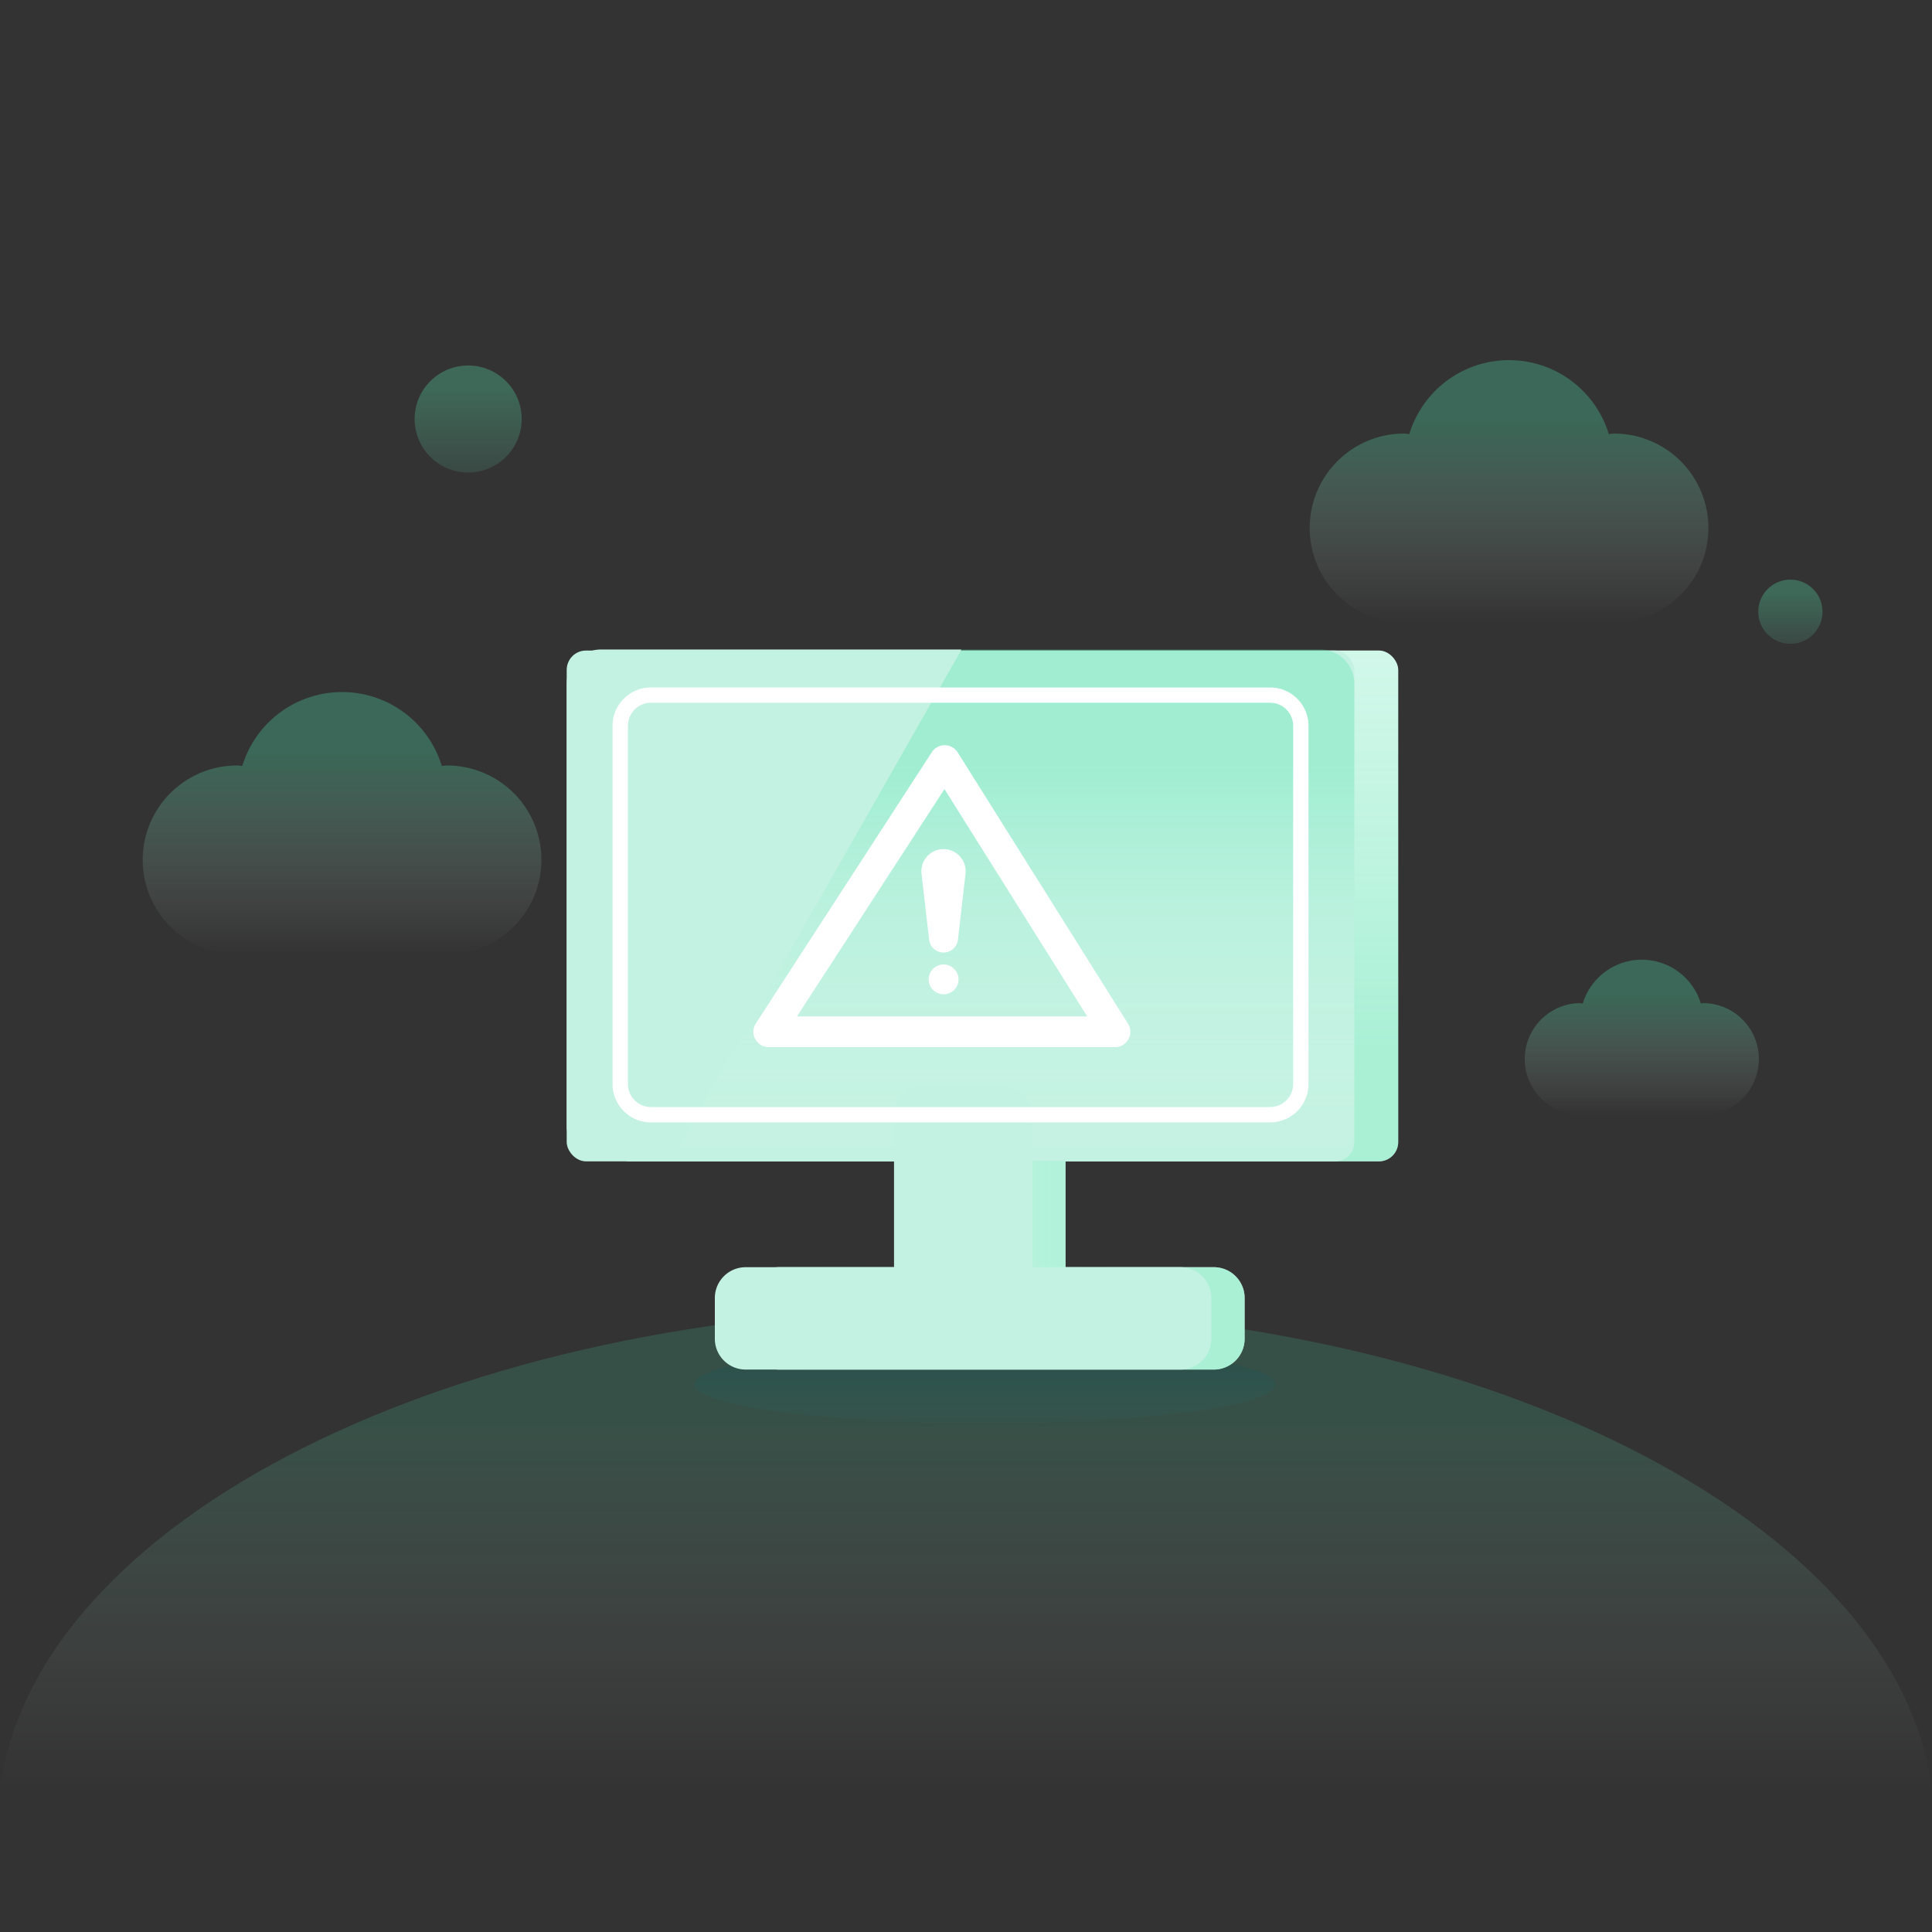 <svg viewBox="0 0 1200 1200" xmlns:xlink="http://www.w3.org/1999/xlink" xmlns="http://www.w3.org/2000/svg"><rect x="0" y="0" width="1200" height="1200" fill="#333333" stroke="none"/><defs><style>.cls-1{opacity:0.17;fill:url(#未命名的渐变_33);}.cls-13,.cls-2,.cls-3,.cls-4,.cls-5,.cls-6{opacity:0.3;}.cls-2{fill:url(#未命名的渐变_33-2);}.cls-3{fill:url(#未命名的渐变_33-3);}.cls-4{fill:url(#未命名的渐变_33-4);}.cls-5{fill:url(#未命名的渐变_162);}.cls-6{fill:url(#未命名的渐变_162-2);}.cls-7{fill:none;}.cls-8{fill:url(#未命名的渐变_69);}.cls-9{fill:#fff;}.cls-10,.cls-11{opacity:0.5;}.cls-10{fill:url(#未命名的渐变_156);}.cls-11{fill:url(#未命名的渐变_156-2);}.cls-12{fill:#c4f2e2;}.cls-13{fill:url(#未命名的渐变_33-5);}</style><linearGradient gradientUnits="userSpaceOnUse" y2="812.2" x2="600" y1="1111.45" x1="600" id="未命名的渐变_33"><stop stop-opacity="0" stop-color="#fff" offset="0"></stop><stop stop-color="#4be2ac" offset="0.77"></stop></linearGradient><linearGradient xlink:href="#未命名的渐变_33" y2="223.68" x2="937.3" y1="386.6" x1="937.3" id="未命名的渐变_33-2"></linearGradient><linearGradient xlink:href="#未命名的渐变_33" y2="429.83" x2="212.46" y1="592.75" x1="212.46" id="未命名的渐变_33-3"></linearGradient><linearGradient xlink:href="#未命名的渐变_33" y2="596.08" x2="1019.76" y1="692.5" x1="1019.76" id="未命名的渐变_33-4"></linearGradient><linearGradient gradientUnits="userSpaceOnUse" y2="360" x2="1112.04" y1="399.9" x1="1112.04" id="未命名的渐变_162"><stop stop-opacity="0.4" stop-color="#6de7bb" offset="0"></stop><stop stop-color="#55e2ac" offset="0.77"></stop></linearGradient><linearGradient xlink:href="#未命名的渐变_162" y2="227.01" x2="290.78" y1="293.5" x1="290.78" id="未命名的渐变_162-2"></linearGradient><linearGradient gradientUnits="userSpaceOnUse" y2="835.67" x2="611.77" y1="884.03" x1="611.77" id="未命名的渐变_69"><stop stop-opacity="0.02" stop-color="#009eaa" offset="0"></stop><stop stop-opacity="0.2" stop-color="#004c55" offset="0.77"></stop></linearGradient><linearGradient gradientUnits="userSpaceOnUse" y2="762.45" x2="773.08" y1="762.45" x1="464.76" id="未命名的渐变_156"><stop stop-opacity="0.62" stop-color="#6de7bb" offset="0"></stop><stop stop-color="#55e2ac" offset="0.77"></stop></linearGradient><linearGradient xlink:href="#未命名的渐变_156" y2="721.33" x2="623.84" y1="404.06" x1="623.84" id="未命名的渐变_156-2"></linearGradient><linearGradient xlink:href="#未命名的渐变_33" y2="403.41" x2="628.88" y1="720.69" x1="628.88" id="未命名的渐变_33-5"></linearGradient></defs><g id="图层_1"><path d="M1200,1111.45C1178.64,944.27,918.2,812.2,600,812.2S21.36,944.27,0,1111.45Z" class="cls-1"></path><path d="M1002.47,386.6a58.65,58.65,0,0,0,0-117.3c-1.1,0-2.13.26-3.22.32a64.75,64.75,0,0,0-123.91,0c-1.08-.06-2.11-.32-3.21-.32a58.65,58.65,0,1,0,0,117.3Z" class="cls-2"></path><path d="M277.63,592.75a58.65,58.65,0,0,0,0-117.3c-1.1,0-2.13.26-3.22.32a64.75,64.75,0,0,0-123.91,0c-1.08-.06-2.11-.32-3.21-.32a58.65,58.65,0,1,0,0,117.3Z" class="cls-3"></path><path d="M1058.33,692.5a34.72,34.72,0,0,0,0-69.43c-.65,0-1.26.16-1.91.2a38.32,38.32,0,0,0-73.33,0c-.64,0-1.25-.2-1.9-.2a34.72,34.72,0,0,0,0,69.43Z" class="cls-4"></path><circle r="19.95" cy="379.95" cx="1112.04" class="cls-5"></circle><circle r="33.25" cy="260.25" cx="290.78" class="cls-6"></circle><path d="M759.82,886V856.75a27.21,27.21,0,0,0-.32-4v37.12A27.21,27.21,0,0,0,759.82,886Z" class="cls-7"></path><path d="M822,307.32v-42.1a39.47,39.47,0,0,0-.46-5.69V313A39.47,39.47,0,0,0,822,307.32Z" class="cls-7"></path><ellipse ry="24.18" rx="180.39" cy="859.85" cx="611.77" class="cls-8"></ellipse><rect rx="12" height="317.28" width="489.21" y="404.06" x="379.23" class="cls-9"></rect><path d="M754,787.08H661.83V693.31a19.12,19.12,0,0,0-19.07-19.07H595.08A19.12,19.12,0,0,0,576,693.31v93.77H483.83a19.13,19.13,0,0,0-19.07,19.08v25.42a19.13,19.13,0,0,0,19.07,19.08H754a19.13,19.13,0,0,0,19.07-19.08V806.16A19.13,19.13,0,0,0,754,787.08Z" class="cls-9"></path><path d="M754,787.08H661.83V693.31a19.12,19.12,0,0,0-19.07-19.07H595.08A19.12,19.12,0,0,0,576,693.31v93.77H483.83a19.13,19.13,0,0,0-19.07,19.08v25.42a19.13,19.13,0,0,0,19.07,19.08H754a19.13,19.13,0,0,0,19.07-19.08V806.16A19.13,19.13,0,0,0,754,787.08Z" class="cls-10"></path><rect rx="12" height="317.28" width="489.21" y="404.06" x="379.23" class="cls-11"></rect><rect rx="12" height="317.28" width="489.21" y="404.06" x="351.99" class="cls-12"></rect><path d="M819.93,403.41H597.14L416.56,720.69H819.93a21.34,21.34,0,0,0,21.27-21.27V424.68A21.34,21.34,0,0,0,819.93,403.41Z" class="cls-13"></path><path d="M373.26,403.41A21.33,21.33,0,0,0,352,424.68V699.42a21.33,21.33,0,0,0,21.27,21.27h43.3L597.14,403.41Z" class="cls-12"></path><path d="M733.3,787.08H641.12V693.31a19.12,19.12,0,0,0-19.07-19.07H574.37a19.12,19.12,0,0,0-19.07,19.07v93.77H463.12A19.14,19.14,0,0,0,444,806.16v25.42a19.14,19.14,0,0,0,19.08,19.08H733.3a19.13,19.13,0,0,0,19.07-19.08V806.16A19.13,19.13,0,0,0,733.3,787.08Z" class="cls-12"></path><path d="M788.9,697.14H404.29a23.86,23.86,0,0,1-23.84-23.84V450.8A23.86,23.86,0,0,1,404.29,427H788.9a23.87,23.87,0,0,1,23.84,23.84V673.3A23.87,23.87,0,0,1,788.9,697.14ZM404.29,436.49A14.33,14.33,0,0,0,390,450.8V673.3a14.32,14.32,0,0,0,14.31,14.3H788.9a14.31,14.31,0,0,0,14.3-14.3V450.8a14.32,14.32,0,0,0-14.3-14.31Z" class="cls-9"></path><path d="M692.53,650.4H477.47a9.53,9.53,0,0,1-8-14.72L578.76,467.21a9.53,9.53,0,0,1,16.08.12L700.61,635.8a9.53,9.53,0,0,1-8.08,14.6ZM495,631.33H675.29L586.63,490.12Z" class="cls-9"></path><path d="M586.09,591.64h0a9,9,0,0,1-9-8l-4.72-40.91a13.75,13.75,0,0,1,13.67-15.33h0a13.75,13.75,0,0,1,13.66,15.33L595,583.66A9,9,0,0,1,586.09,591.64Z" class="cls-9"></path><circle r="9.26" cy="608.31" cx="586.09" class="cls-9"></circle></g></svg>